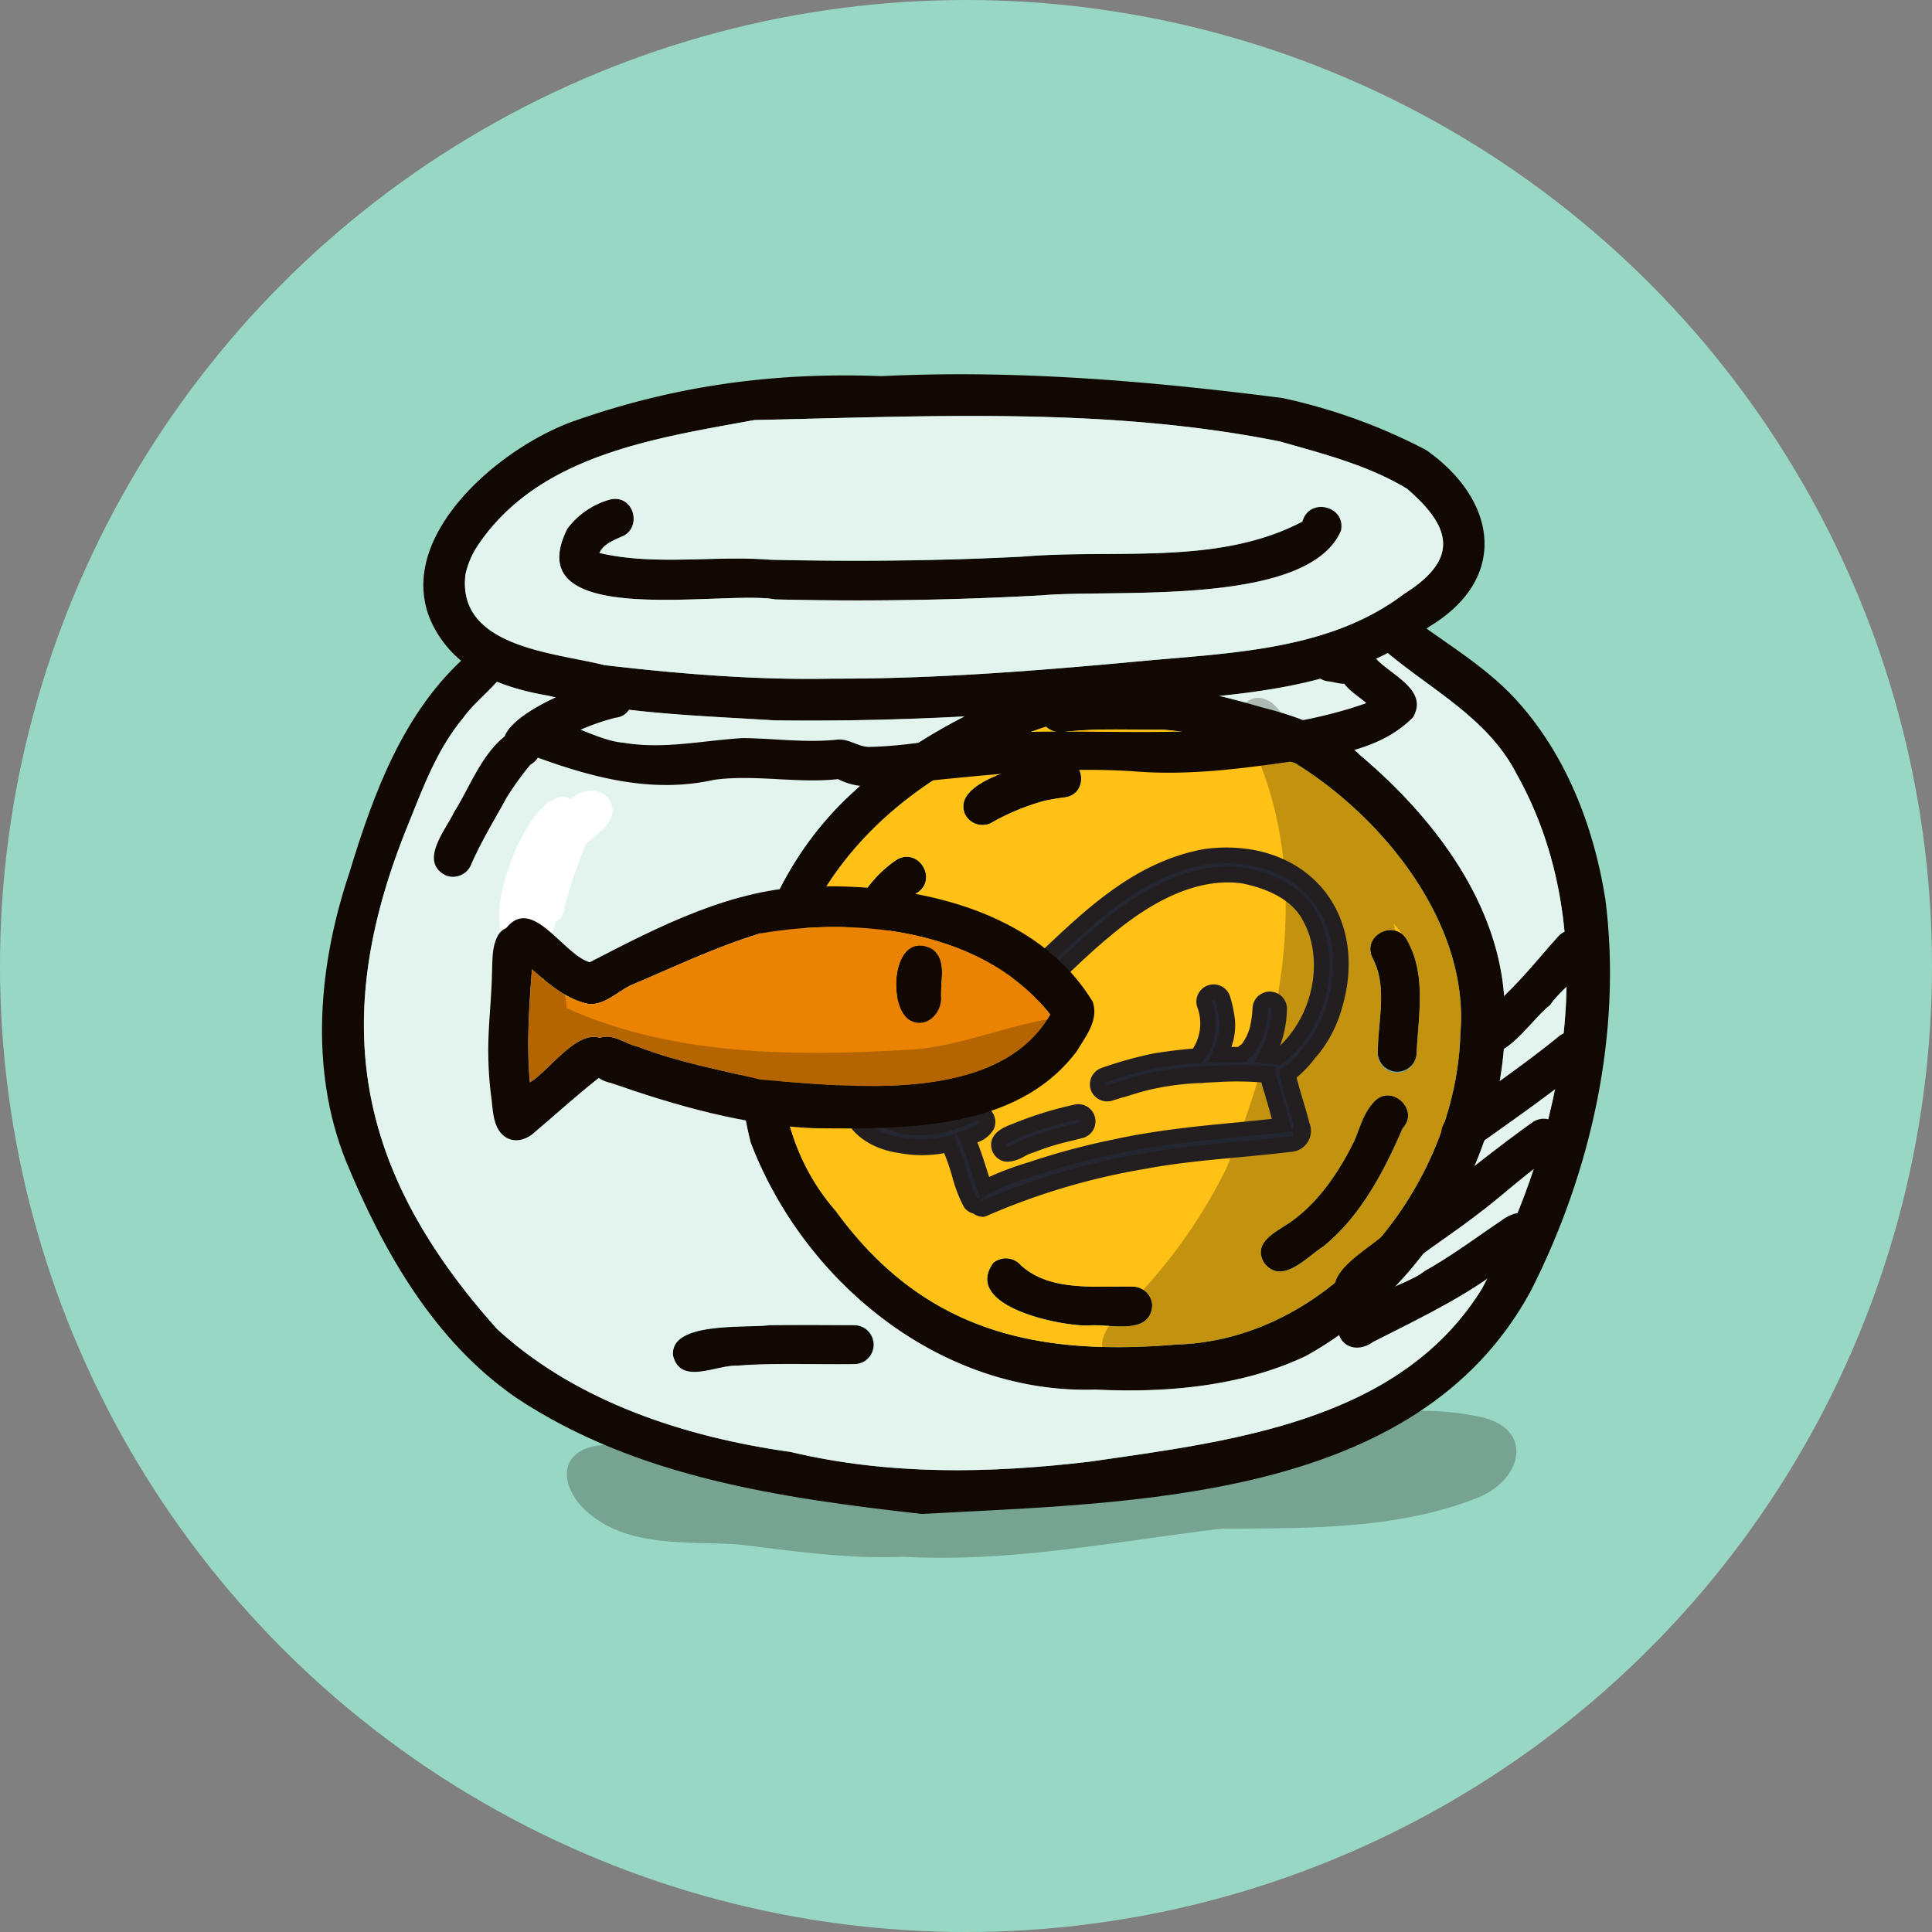<svg xmlns="http://www.w3.org/2000/svg" width="450" height="450" viewBox="0 0 450 450">
  <rect x="0" y="0" width="450" height="450" fill="#808080" stroke="none"/>
  <g id="Layer_2" data-name="Layer 2">
    <g id="Vector_layer" data-name="Vector layer">
      <circle cx="225" cy="225" r="225" fill="#98d7c3"/>
      <g>
        <path d="M180.39,167.81c-17.67-1.11-35.48-1.55-52.75-5.76-8.76-1.56-16.68-4.12-22.67-10.44-19-21.07,8.72-46.36,28.61-53.5,23.61-8.31,46.8-11.46,71.72-10.5,31.18-1.53,62.57,1.14,93.36,5.09a131.9,131.9,0,0,1,33.48,12.1c16.61,11.64,19.45,30,.66,41.21-20,15.73-47.06,15.78-71.18,18.07a727.86,727.86,0,0,1-81.26,3.73Zm13.66-9.74c24.16.07,48.7-1.94,72.65-4.16,20.92-1.9,43.55-2.61,60.66-15.82l-.21.17-.1.06c12.65-7.95,11.32-15.35.67-24.49-9-5.45-19.57-8.14-29.57-11-40.07-8.08-81.74-5.86-122.43-5-23.29,4.27-50.38,8.16-64.49,29.3.06-.09.1-.15.15-.24a19.87,19.87,0,0,0-3,7c0-.14,0-.29.06-.43-2.38,17.29,20.58,18.47,32.31,21.44C158.49,157,176.27,158.44,194.05,158.07Z" fill="#110802"/>
        <path d="M180.57,139.62c-12-2.24-60.36,7.37-48.41-16.48a18.61,18.61,0,0,1,10.23-6.87c5.86-1,7.35,7.86,1.55,9a0,0,0,0,0,0,0,5.4,5.4,0,0,0,1-.31c-1.92.87-4.38,1.8-5.25,3.86,13,3,26.65.52,39.86,1.57,19.53.44,39.08.27,58.6-.73,21.7-1.83,45.56,2.18,65.24-8.17,1.53-5.76,10.25-3.67,9,2.18-7.75,17.75-52.72,13.51-69.71,15C222,139.82,201.24,140.12,180.57,139.62Z" fill="#110802"/>
        <path d="M214.69,352.63c-32.67-3.7-66.59-8.51-94.47-27.08-19.08-13.13-31-34.15-39.67-55.18-8.55-21.39-6.38-45.61.8-67C87,184.78,94,165.57,109,152.45c2.78-6.34,11-3.35,9,3.35-2.91,4.57-7.07,7.17-10.2,11.51-6.11,7.34-9.39,16.43-12.92,25.18C76.44,238,83.08,273,115.75,309.53c18.44,17,44,25.24,68.36,28.65,23.1,5.48,46.4,5,69.73,2.27,33-4.78,72.16-9.29,91.33-40.28,19.28-35.73,28.78-83,8.08-119.89-6.77-13.14-19.9-19.59-30.69-28.7-3.46-3.73,1-10,5.69-8.05,8.26,6.15,17.4,11.46,24.52,19.07,11.86,12.79,18.49,29.85,21.16,46.91,3.95,31.07-3.3,63.43-17.36,91.13C330,349.83,263.76,349.91,214.69,352.63Z" fill="#110802"/>
        <path d="M255.17,323.69c-36,1.15-67.84-24.91-80.31-57.53-7.39-29,1.78-61.82,24.16-81.9,12.06-11.48,46.11-32,62.26-24.06,11.24-1.15,21.84,1.42,32.51,4.52,8.35,2.12,16.73,5.05,23,11.18,17.2,14.5,32.69,34.74,33.67,57.87,1.67,33-17.62,66.23-46.26,82.09C289.17,323,271.51,324.49,255.17,323.69ZM274,313.18c36.58-1.09,65.24-37.66,66.16-72.48,2.16-25.43-17.86-50.23-38.47-62.93-9.88-3.1-20.58-7.13-30.84-7.79-7.72.07-15.52-.4-23.19.55a5,5,0,0,1-4-1.25c-20.45,6.66-39.37,18.87-51,37-13.38,23.09-16.43,54.63,2,75.72C215,310,241,315.92,274,313.18Z" fill="#110802"/>
        <path d="M156.79,315.87c-1-8.15,17-6.45,22.48-7.2,6.54-.09,13.08-.05,19.62,0a4.55,4.55,0,0,1,.32,9.09c-8.94.15-18.91-.35-27.5.39C166.89,317.91,158.61,322.75,156.79,315.87Z" fill="#110802"/>
        <path d="M224.72,189.55c-3.21-7.9,16.39-11.94,21.9-12.77,5.83-.91,7.35,7.92,1.53,8.93-1.84.23-3.66.55-5.15.89a54.15,54.15,0,0,0-12.24,5.14A4.55,4.55,0,0,1,224.72,189.55Z" fill="#110802"/>
        <path d="M195.8,238.1c-6.78-2.35-1.52-10.8-.82-15.62,2.1-8.62,6.25-17.07,13.77-22.16,5-3.17,9.84,4.35,4.9,7.63a26,26,0,0,0-4.6,4.51c-4.59,6.48-5.94,14.68-7.8,22.25A4.55,4.55,0,0,1,195.8,238.1Z" fill="#110802"/>
        <path d="M253.48,308.74c-6.78.14-29.41-4.56-22.11-14.63a4.62,4.62,0,0,1,6.39.55c6.75,6.24,17.39,4.83,25.93,5a4.58,4.58,0,0,1,4.69,4.38C267.9,311.28,258.33,308.23,253.48,308.74Z" fill="#110802"/>
        <path d="M325,249.59a4.6,4.6,0,0,1-4.07-5c.08-7.17,2.3-14.91-1.28-21.57-2.48-5.37,5.61-9.18,8.2-3.87,4.46,8.14,2.49,17.53,2.11,26.33A4.57,4.57,0,0,1,325,249.59Z" fill="#110802"/>
        <path d="M294.42,294.11c-3-5.11,3.68-7.49,6.88-10,6.27-4.69,10.72-11.48,14.17-18.43,1.28-3.11,2.2-6.63,4.59-9.08,3.95-4.34,10.72,1.86,6.67,6.15-4.39,10.1-9.77,20.47-18.48,27.53C304.4,292.74,298.49,299.49,294.42,294.11Z" fill="#110802"/>
        <path d="M213.65,207.94c4.94-3.27.1-10.79-4.9-7.63-7.52,5.11-11.66,13.55-13.77,22.16-.7,4.83-6,13.29.83,15.63a4.55,4.55,0,0,0,5.44-3.4c1.85-7.55,3.21-15.77,7.8-22.25A26.31,26.31,0,0,1,213.65,207.94Zm34.51-22.23c5.82-1,4.29-9.84-1.53-8.93-5.52.83-25.12,4.88-21.9,12.77a4.54,4.54,0,0,0,6,2.19A54.52,54.52,0,0,1,243,186.59,49.82,49.82,0,0,1,248.16,185.71Zm20.22,118.34a4.59,4.59,0,0,0-4.69-4.37c-8.54-.19-19.19,1.23-25.93-5a4.61,4.61,0,0,0-6.39-.55c-7.3,10.06,15.34,14.76,22.1,14.62C258.33,308.24,267.91,311.27,268.38,304.05Zm58.36-41.29c4-4.27-2.73-10.47-6.67-6.14-2.4,2.45-3.32,6-4.6,9.08-3.45,7-7.9,13.74-14.17,18.43-3.2,2.49-9.88,4.87-6.88,10,4.07,5.39,10-1.35,13.83-3.8C317,283.25,322.33,272.86,326.74,262.76Zm3.2-17.24c.38-8.8,2.36-18.18-2.11-26.32-2.58-5.32-10.68-1.51-8.2,3.86,3.59,6.67,1.36,14.41,1.29,21.58a4.53,4.53,0,1,0,9,.88Zm-28.26-67.75c20.59,12.71,40.62,37.49,38.46,62.93-.93,34.82-29.57,71.38-66.17,72.47C241,315.92,215,310,194.6,282c-18.39-21.09-15.36-52.64-2-75.74,11.65-18.09,30.57-30.3,51-37a5,5,0,0,0,4,1.24c7.69-.94,15.47-.47,23.2-.55C281.08,170.63,291.8,174.67,301.68,177.77Z" fill="#ffc116"/>
        <path d="M199.2,317.71a4.54,4.54,0,0,0-.32-9.08c-6.54,0-13.08-.06-19.62,0-5.46.75-23.5-1-22.48,7.2,1.83,6.88,10.1,2,14.93,2.24C180.3,317.38,190.27,317.87,199.2,317.71ZM353.25,180.28c20.69,36.94,11.2,84.16-8.08,119.89-19.17,31-58.32,35.5-91.32,40.27-23.35,2.77-46.64,3.22-69.75-2.26-24.32-3.41-49.91-11.65-68.34-28.64C83.08,273,76.45,238,94.89,192.49c3.55-8.74,6.83-17.84,12.93-25.17,2.38-3.32,5.37-5.6,7.94-8.52A57.07,57.07,0,0,0,127.65,162c17.24,4.22,35,4.65,52.7,5.77,14.78.22,29.55-.14,44.31-.93-10.57,5.39-20.28,12.27-25.65,17.38-22.37,20.09-31.54,52.93-24.16,81.9,12.48,32.62,44.34,58.68,80.32,57.53,16.34.79,34-.68,49-7.84,28.64-15.85,47.94-49.11,46.26-82.09-1-23.12-16.45-43.36-33.65-57.85-6.28-6.14-14.66-9.07-23-11.19-3.24-.95-6.48-1.85-9.74-2.6,13.62-1.4,27.23-3.76,39.19-10C333.9,161,346.62,167.41,353.25,180.28Z" fill="#fefefe" fill-opacity="0.73"/>
        <path d="M312.3,123.63c1.29-5.84-7.44-7.93-9-2.16-19.69,10.34-43.55,6.33-65.24,8.16-19.52,1-39.06,1.17-58.6.73-13.21-1.05-26.89,1.47-39.86-1.58.85-2,3.24-2.94,5.15-3.79,0,0,.07,0,.11-.06,4.65-1.8,3-9.55-2.49-8.66a18.54,18.54,0,0,0-10.23,6.87c-11.95,23.84,36.41,14.23,48.39,16.47q31,.76,62-.94C259.58,137.15,304.56,141.39,312.3,123.63Zm15.42-9.79c10.61,9.12,12,16.48-.55,24.4l0,0-.09.05C310,151.3,287.5,152,266.7,153.9c-23.95,2.24-48.49,4.24-72.65,4.16-17.78.38-35.55-1.09-53.25-3.12-11.66-2.94-34.43-4.13-32.36-21.13a19.9,19.9,0,0,1,2.91-6.84c14.13-21,41.13-24.89,64.37-29.13,40.68-.89,82.35-3.09,122.43,5C308.16,105.68,318.75,108.39,327.72,113.84Z" fill="#fefefe" fill-opacity="0.73"/>
        <path d="M103.93,203.94c-6.5-3.17-.17-10.54,1.86-14.81,4.2-6.68,7.3-16.06,14.84-19.49a4.53,4.53,0,0,1,2.91,8.46,68.55,68.55,0,0,0-5.53,7.66c-2.81,5.14-5.9,10.15-8.24,15.52A4.58,4.58,0,0,1,103.93,203.94Z" fill="#110802"/>
        <path d="M202.43,183.14a15.07,15.07,0,0,1-7.23-1.67c-9.53,1.05-19.39-1.13-28.87.16-14.21,3.19-28-.39-41.27-5.24-5.46,2.57-9.16-5.4-4.07-8.45,7.38-3.07,16.6,4.47,24.23,5.06,9.36,1.59,18.51-.54,27.86-1.09,7.35.09,14.65,1.15,22,.36,2.79-.24,5,1.88,7.71,1.69,9.68-.23,18.7-2.34,28.24-3.19,29.13-1.51,59.27,2.87,87.23-7-1.73-1.53-3.77-2.69-5.15-4.51-1.3,0-2.34-.4-3.59-.55-5.15-.44-5.48-8.36-.32-9.08,4,0,8.83.06,11.19,3.76l-.11-.15,0-.05c3.47,4,12.58,7.4,8.84,13.87-6.94,7.08-17.19,8.81-26.59,10.06-12.86,1.85-25.69,3.63-38.72,2.51-20.74-1.33-41,1.88-61.5,3.49Z" fill="#110802"/>
        <path d="M117.41,173.47c-1.66-6.7,21-15.76,26.49-15.3,4.89,1,4.37,8.58-.58,9a54.41,54.41,0,0,0-17.71,8.21C123.42,178.66,118.1,177.42,117.41,173.47Z" fill="#110802"/>
        <path d="M343.38,244.06c-3.95-5.11,4.2-9,6.79-11.92,4.65-4.39,8.59-9.37,12.85-14.1a4.6,4.6,0,0,1,6.41-.28c5.09,5.38-5.6,11.89-8.37,16.32C356.58,237.36,349.21,249.73,343.38,244.06Z" fill="#110802"/>
        <path d="M336.79,266.88a4.59,4.59,0,0,1,.55-6.43c8.67-6.4,17.39-12.25,25.68-19,4.47-3.77,10.4,3.2,5.85,7-7.2,5.92-15.45,11.71-22.89,17C343.43,267.53,339.6,270.22,336.79,266.88Z" fill="#110802"/>
        <path d="M311.76,302.66c-4.4-6.26,8.16-12.16,11.81-16.19,11.92-8.13,22-17,33.57-25.19A4.55,4.55,0,1,1,362,269c-6.25,3.89-11.53,9.09-17.42,13.49-6.64,5.18-13.41,9.3-19.65,14.64C321.17,299.73,316.65,307.65,311.76,302.66Z" fill="#110802"/>
        <path d="M312.31,311.83c-4.56-7.76,14.94-11.85,19.45-15.73,6.55-3.67,12.53-8.17,18.75-12.37,1.81-1.11,4.05-1.82,6.05-.75,4,2,2.81,8.4-1.59,8.79-2.59,1.61-5,3.58-7.48,5.31-8.55,6.11-18.62,10.85-27.71,15.49C317.48,314.33,314,314.55,312.31,311.83Z" fill="#110802"/>
        <path d="M210.32,362.59c-13,.58-25.72-1.36-38.41-2.87-12-.77-26.12.87-35.6-8-6.18-5.89-6.21-14.08,3.64-15.1,4-.61,10.38-2.72,12.57,2,24.47,12.57,53.58,10.88,80.1,9.5,24-2.85,48.83-1.6,71.66-10.31-.13-3.18,2.77-5,5.61-5.28a62,62,0,0,1,34-2.68c13.77,2.41,11,14.92-.11,19.16-18.8,7.33-39.59,6.92-59.4,7.05C259.8,359.06,235.15,364,210.32,362.59Z" fill="#110802" fill-opacity="0.25"/>
        <path d="M269.15,318.68c-4.47,0-12.08.41-12.47-5.62.46-5.22,5.93-7.71,8.72-11.68a122.71,122.71,0,0,0,20.18-29.11c13.14-31.79,21.13-69.91,4.54-101.78-3.09-2.6-1-8.08,3.15-7.94,5.54.66,6.87,7.7,8.79,12,26.33,5.12,44.6,49.24,38.31,73.73-4.59,21.32-12.79,46.18-33.47,56.74-4.91,1.52-8.34,5.37-12.74,7.77C286.08,316,278.11,319.78,269.15,318.68ZM329.36,236c1.37-7.52.69-15-4.71-20.8a84.11,84.11,0,0,1,2.2,18.83A4.57,4.57,0,0,1,329.36,236Z" fill="#110802" fill-opacity="0.25"/>
        <path d="M122,220.79a4.31,4.31,0,0,1-.49-.22c-13.29,1.1,1.75-40,11.5-34.41,3.28-3.5,10-2.34,9.63,3.16-.53,3.42-4.13,5.13-6.32,7.48-1.83,5-3.84,9.93-4.92,15.19a4.6,4.6,0,0,1-2,2.79C128.64,218.29,126.1,222.38,122,220.79Z" fill="#fff"/>
        <g>
          <path d="M236.52,263.46c-2,.77-4.88,1.9-3.49,4.37,1.3,1.7,3.05.78,4.76-.12a8.78,8.78,0,0,1,2.32-1,60.49,60.49,0,0,1,6.13-2.07l4-1h0l1.52-.37a2.2,2.2,0,0,0-1.31-4.19,82.24,82.24,0,0,0-13.36,4.13Zm-11.29,1.6c2.54-.88,5.5-2.12,4.55-4.61a2.22,2.22,0,0,0-1.26-1.15,2.28,2.28,0,0,0-1.72.07c-7.08,3.78-17.07,5.22-23.56-.4-4.37-5.46-.53-13.74,3.85-18.06,5.88-5,14.11-6,21.57-4.64-1.19.9-2.41,1.76-3.64,2.58a2.23,2.23,0,0,0,2.4,3.76c6.87-4.32,12.7-9.93,18.53-15.55h0c3.67-3.54,7.35-7.08,11.28-10.29,8.91-7.54,20.47-14.54,32.58-12.75,6,1.24,12.52,4,15.38,9.8,4.8,8.81,2.76,20.55-3.3,28.27a23.74,23.74,0,0,1-4.21,4.23,10.09,10.09,0,0,0-1.93-.3h0L295,246a23.73,23.73,0,0,0,2.88-10.73,2.19,2.19,0,0,0-4.36-.43,26.31,26.31,0,0,1-.73,5.15,13.29,13.29,0,0,1-2.44,4.74,2.16,2.16,0,0,0-1,.7,1.65,1.65,0,0,0-.2.31c-1.69,0-3.37,0-5.05,0,1.28-2.91,2-6.35,1.68-7.8a26.7,26.7,0,0,0-1.1-5.3,2.2,2.2,0,0,0-4.2,1.33,12.45,12.45,0,0,1-1.71,12q-4.9.38-9.77,1.17a88.62,88.62,0,0,0-11.85,3.31,2.24,2.24,0,0,0-1.45,2.75,2.24,2.24,0,0,0,2.76,1.46l2.54-.79h0c2.1-.66,4.2-1.32,6.33-1.84a70.1,70.1,0,0,1,12-1.61,2.07,2.07,0,0,0,.82,0c1-.06,2-.1,3-.15a84,84,0,0,1,12.19.16,14.26,14.26,0,0,0,.75,3.3h0a16.92,16.92,0,0,1,.49,1.73c.34,1.15.66,2.32,1,3.48h0c.29,1.08.59,2.17.91,3.25-3.64.42-7.29.78-10.94,1.14h0c-9.27.91-18.55,1.82-27.66,3.82a162.68,162.68,0,0,0-19.76,5.31h0a58.08,58.08,0,0,0-10.79,4.26c-.52-1.42-1-2.86-1.45-4.3A58.54,58.54,0,0,0,225.23,265.06Zm74.65-14.85h0c1.85-1,3.77-3.34,5.07-4.94l.92-1.09A28.7,28.7,0,0,0,311,233.69c5.95-21.08-8.64-36.85-30-34.15-15.45,2.73-26.4,13.13-37.36,23.54-3.49,3.31-7,6.63-10.62,9.7a19.91,19.91,0,0,0-5.2-1.2c-.77-.11-1.47-.2-2-.32-8.08-.67-17.28,1.4-23,7.51-9,10.15-8.83,25.81,7,28a26.78,26.78,0,0,0,11.17-.38,8.31,8.31,0,0,0,.51,1.42c.12.29.25.58.35.88a47.09,47.09,0,0,1,1.57,4.7h0a32.33,32.33,0,0,0,2.56,6.73,1.92,1.92,0,0,0,1.44.78,1.88,1.88,0,0,0,1.38.64,158.25,158.25,0,0,1,37.44-11.09c7.22-1.37,14.45-2,21.73-2.72h0c4.14-.38,8.29-.77,12.47-1.29a2.34,2.34,0,0,0,2.4-3.18,2.14,2.14,0,0,0,.2-1.42c-.37-1.53-.82-3-1.27-4.54h0c-.07-.25-.15-.5-.22-.75s-.24-.8-.35-1.2C300.78,253.68,300.28,252,299.88,250.21Z" fill="#242731" fill-rule="evenodd"/>
          <path d="M229.22,283.41h-.41a3.82,3.82,0,0,1-2.13-.76,3.77,3.77,0,0,1-2.07-1.38l-.14-.22a33.77,33.77,0,0,1-2.71-7.1,46.94,46.94,0,0,0-1.51-4.52c-.13-.35-.23-.6-.34-.84v0a28.35,28.35,0,0,1-10.31,0c-6.77-.94-11.61-4.42-13.57-9.76-2.38-6.47-.21-14.82,5.53-21.26,5.49-5.91,14.62-8.93,24.46-8.12l.25,0c.45.1,1.12.2,1.83.29a27.43,27.43,0,0,1,4.59.92c3.32-2.86,6.57-5.95,9.73-8.94,11-10.42,22.31-21.18,38.3-24,11.12-1.4,21,1.9,27.18,9.08,6,7,7.78,17,4.85,27.35a30.46,30.46,0,0,1-5.43,11.11l-.09.1-.77.91-.1.12A28.21,28.21,0,0,1,302,251c.32,1.3.71,2.6,1.08,3.87l.57,1.94c.46,1.53.92,3.07,1.3,4.64a4.91,4.91,0,0,1-4.27,6.84c-4.19.52-8.37.9-12.41,1.28-7.09.66-14.42,1.34-21.57,2.69a157,157,0,0,0-37,11Zm-.77-4.12.32.36A159.85,159.85,0,0,1,266,268.7c7.27-1.38,14.69-2.07,21.87-2.74,4.05-.37,8.23-.76,12.42-1.28h.26a.64.64,0,0,0,.6-.2.61.61,0,0,0,.06-.53l-.29-.78.39-.73a.36.36,0,0,0,0-.23c-.33-1.36-.77-2.85-1.2-4.3l-.59-2c-.51-1.73-1-3.5-1.44-5.3l-.07-.31.16-1.25.81-.44c1.54-.85,3.35-3,4.54-4.5l.1-.12.82-1a26.64,26.64,0,0,0,4.76-9.77c2.65-9.38,1.19-17.9-4.1-24.05s-14.07-9.09-23.88-7.85c-14.82,2.62-25.27,12.55-36.34,23-3.45,3.28-7,6.66-10.7,9.77l-.88.74-1.05-.47a18.55,18.55,0,0,0-4.68-1.05c-.74-.1-1.44-.2-2-.32-8.67-.68-16.66,1.91-21.34,6.95-4.76,5.34-6.7,12.42-4.81,17.57,1.5,4.08,5.21,6.65,10.73,7.43a24.94,24.94,0,0,0,10.47-.34l1.83-.46.39,1.84a6.47,6.47,0,0,0,.39,1.07c.15.36.29.69.4,1a45.23,45.23,0,0,1,1.6,4.77,31.43,31.43,0,0,0,2.31,6.2.11.11,0,0,0,.07,0l.74.06-.69-1.87c-.52-1.41-1-2.86-1.43-4.27a61.41,61.41,0,0,0-2.65-7.22l-.86-1.83,1.91-.66c2.06-.71,3.24-1.34,3.48-1.87,0,0,0-.1,0-.29a.46.46,0,0,0-.22-.17.45.45,0,0,0-.34,0c-7,3.74-18,5.84-25.51-.68l-.23-.24c-4.8-6-1.53-15,4-20.48l.1-.09c5.73-4.89,14.15-6.73,23.09-5l4.05.76-3.3,2.47c-1.24.94-2.5,1.83-3.73,2.64-.14.1-.33.22-.12.55s.45.22.58.15c6.68-4.21,12.54-9.85,18.21-15.31,3.64-3.5,7.39-7.12,11.39-10.39,12.11-10.25,23.55-14.69,34-13.13,8.37,1.71,14.12,5.43,16.75,10.78,4.86,8.92,3.43,21.37-3.5,30.2a25.28,25.28,0,0,1-4.53,4.54l-.73.58-.9-.27a8.3,8.3,0,0,0-1.57-.23l-.77-.07-2.78-.33,1.43-2.41a22.17,22.17,0,0,0,2.63-9.71v-.23c0-.16,0-.37-.35-.41s-.37.15-.39.31a27.7,27.7,0,0,1-.78,5.4,15,15,0,0,1-2.79,5.44l-.3.38-.47.17a.45.45,0,0,0-.17.13l-.53,1-1.14,0c-1.65,0-3.32,0-5,0l-2.87.08,1.16-2.63c1.25-2.84,1.75-5.81,1.56-6.69l0-.2a24.4,24.4,0,0,0-1-4.93c0-.14-.11-.32-.46-.21s-.31.33-.26.48a14.27,14.27,0,0,1-2.06,13.71l-.49.6-.77,0c-3.21.25-6.45.63-9.62,1.15a88.35,88.35,0,0,0-11.53,3.23.46.46,0,0,0-.28.22.42.42,0,0,0,0,.31.4.4,0,0,0,.18.19.45.45,0,0,0,.32,0l2.51-.78c2.13-.67,4.27-1.34,6.44-1.87a72.5,72.5,0,0,1,12.35-1.66h.18l.18,0,.48-.07,3-.14a82.92,82.92,0,0,1,12.39.16l1.63.11.07,1.63a12.52,12.52,0,0,0,.66,2.82,18.63,18.63,0,0,1,.52,1.83c.34,1.15.66,2.3,1,3.46s.58,2.15.9,3.21l.61,2.07-2.14.25c-3.66.43-7.38.79-11,1.14-9.06.89-18.43,1.81-27.45,3.79a162.6,162.6,0,0,0-19.57,5.26,57.52,57.52,0,0,0-10.51,4.12Zm-.8-13.21c.77,1.9,1.4,3.85,2,5.75.25.79.49,1.55.74,2.3a72.31,72.31,0,0,1,9.22-3.42,166.49,166.49,0,0,1,20-5.36c9.2-2,18.68-3,27.85-3.85,2.88-.28,5.83-.57,8.78-.9-.12-.4-.23-.8-.34-1.21-.31-1.15-.62-2.3-1-3.44l-.05-.17c-.08-.41-.25-1-.43-1.54s-.44-1.38-.6-2.12a73.18,73.18,0,0,0-10.46-.07l-2.88.14a3.84,3.84,0,0,1-1.12.07,65.36,65.36,0,0,0-11.56,1.55c-2.05.5-4.14,1.15-6.15,1.79l-.14,0-2.48.77a4,4,0,0,1-3.05-.31,4,4,0,0,1-1.95-2.33,4.05,4.05,0,0,1,2.59-5,91.57,91.57,0,0,1,12.06-3.36c3.07-.5,6.14-.88,9.18-1.13a10.82,10.82,0,0,0,1-9.68,4,4,0,0,1,7.63-2.51,29,29,0,0,1,1.16,5.58,14.7,14.7,0,0,1-.84,6.22h1.55a4.47,4.47,0,0,1,.86-.64,11.5,11.5,0,0,0,1.86-3.76,24.72,24.72,0,0,0,.67-4.75,4,4,0,0,1,8,.54,25.7,25.7,0,0,1-1.59,8.29,21.54,21.54,0,0,0,2.31-2.56c6-7.61,7.3-18.67,3.14-26.3-2.7-5.5-9.18-7.86-14.15-8.88-9.26-1.37-19.74,2.78-31,12.35-3.91,3.2-7.62,6.77-11.2,10.21-5.8,5.59-11.8,11.37-18.82,15.78a4,4,0,0,1-5.55-1.28,3.91,3.91,0,0,1,.9-5.33c-6.05-.24-11.5,1.4-15.42,4.72-3.71,3.69-7.27,10.86-3.77,15.46,5.76,4.84,14.88,3.53,21.4.06a4.11,4.11,0,0,1,3.18-.18,4.06,4.06,0,0,1,2.29,2.07l.06.14a4,4,0,0,1-.07,3.21A6.84,6.84,0,0,1,227.65,266.08Zm7.09,4.51a3.83,3.83,0,0,1-3.16-1.65l-.14-.22a3.92,3.92,0,0,1-.38-3.32c.73-2,3.08-3,4.8-3.63l.53-.21A83.5,83.5,0,0,1,250,257.35a4,4,0,0,1,2.3,7.68l-1.63.41c-1.38.34-2.67.65-4,1a58.8,58.8,0,0,0-5.92,2l-.34.1a8.41,8.41,0,0,0-1.8.8A8.81,8.81,0,0,1,234.74,270.59Zm-.19-3.76c.22.24.54.25,2.39-.72a11,11,0,0,1,2.65-1.12,63.63,63.63,0,0,1,6.16-2.07l3.89-1,1.66-.4s.22-.08.11-.43-.3-.31-.45-.26l-.15,0a78.6,78.6,0,0,0-13.06,4l-.58.22h0c-.63.24-2.5,1-2.69,1.47h0A.82.82,0,0,0,234.55,266.83Z" fill="#231f20"/>
        </g>
        <g>
          <path d="M118,265c-3-1.75-3.14-5.65-3.48-8.76a85.56,85.56,0,0,1-.79-12.79c.11-5.58.73-11.06.86-16.46.12-3-.05-6.21,1.23-8.79,2.26-4.62,9.72-1.91,8.42,3.12-.77,10-1.77,20.84-.82,30.78,5.19-3.06,12.8-15.33,18.89-8.56a4.71,4.71,0,0,1-1.41,6.41c-5.64,4.32-10.89,9.11-16.3,13.7C122.91,265.28,120.25,266.27,118,265Z" fill="#110802"/>
          <path d="M189.62,262.78c-16.28-.67-32.13-5.24-47.43-10.58-5-.93-8.35-7.36-2.92-10.27,3.27-1.55,6.18,1.21,9.31,1.87,9.2,3.56,18.91,5.34,28.46,7.65,20.89,1.66,55.44,5.91,67.57-15.16-15.49-19.65-44.4-22.88-67.58-18.88-10.63,3.27-20.27,7.94-30.27,12.15-3.08,1.56-5.85,4.46-9.51,4.31-6.57-1.21-11.61-6.86-16.33-10.63-2.48-1.31-4.78-4.16-3.06-7,6.08-7.86,13.38,6.21,19.5,7.89,16.14-8.34,33.5-17.37,52-17.62,23.62-.79,52.11,5.3,65.18,26.86,1.45,4.3-1.8,8.28-3.94,11.74C236.64,263.4,210.57,263,189.62,262.78Z" fill="#110802"/>
          <path d="M211.5,237.36c-5-4.13-3.33-21.09,5.67-16.32,3.38,2.51,1.93,7.18,2,10.78C219.62,236.07,215.48,240.08,211.5,237.36Z" fill="#110802"/>
          <path d="M219.18,231.82c-.07-3.6,1.36-8.27-2-10.78-9-4.77-10.69,12.19-5.68,16.32C215.49,240.07,219.62,236.08,219.18,231.82Zm25.42,4.46c-12.11,21.09-46.67,16.83-67.55,15.17-9.56-2.31-19.26-4.08-28.48-7.65-2.94-.62-5.73-3.14-8.8-2.09-5.58-1.77-11.85,7.71-16.32,10.35-.81-8.46-.21-17.58.47-26.27,3.9,3.39,8.14,7.12,13.33,8.08,3.67.15,6.42-2.75,9.51-4.31,10-4.21,19.64-8.88,30.27-12.14C200.21,213.41,229.13,216.65,244.6,236.28Z" fill="#eb8302"/>
          <path d="M120,254.64c-1.81-1.66-1.75-4.32-1.88-6.58-.14-6.79-1-13.7-.62-20.46,0,.27-.11.52-.1.75a4.55,4.55,0,0,1,9.08-.1c3.69-.3,5.62,3.27,5.44,6.55,25.6,11.47,54.52,11.26,81.85,9.57,11.7-1.25,22.42-6.14,33.75-7.46,4.16.2,6,6,2.66,8.57-4.58,2.89-10.82,3.18-15.9,4.72-12.5,4.27-25.44,4.88-38.52,5-18.41.38-37.15-.7-54.69-6.53-2.34,4.7-8.8,3-13,2.4C128,255.09,123,257.5,120,254.64Z" fill="#110802" fill-opacity="0.25"/>
        </g>
      </g>
    </g>
  </g>
</svg>
